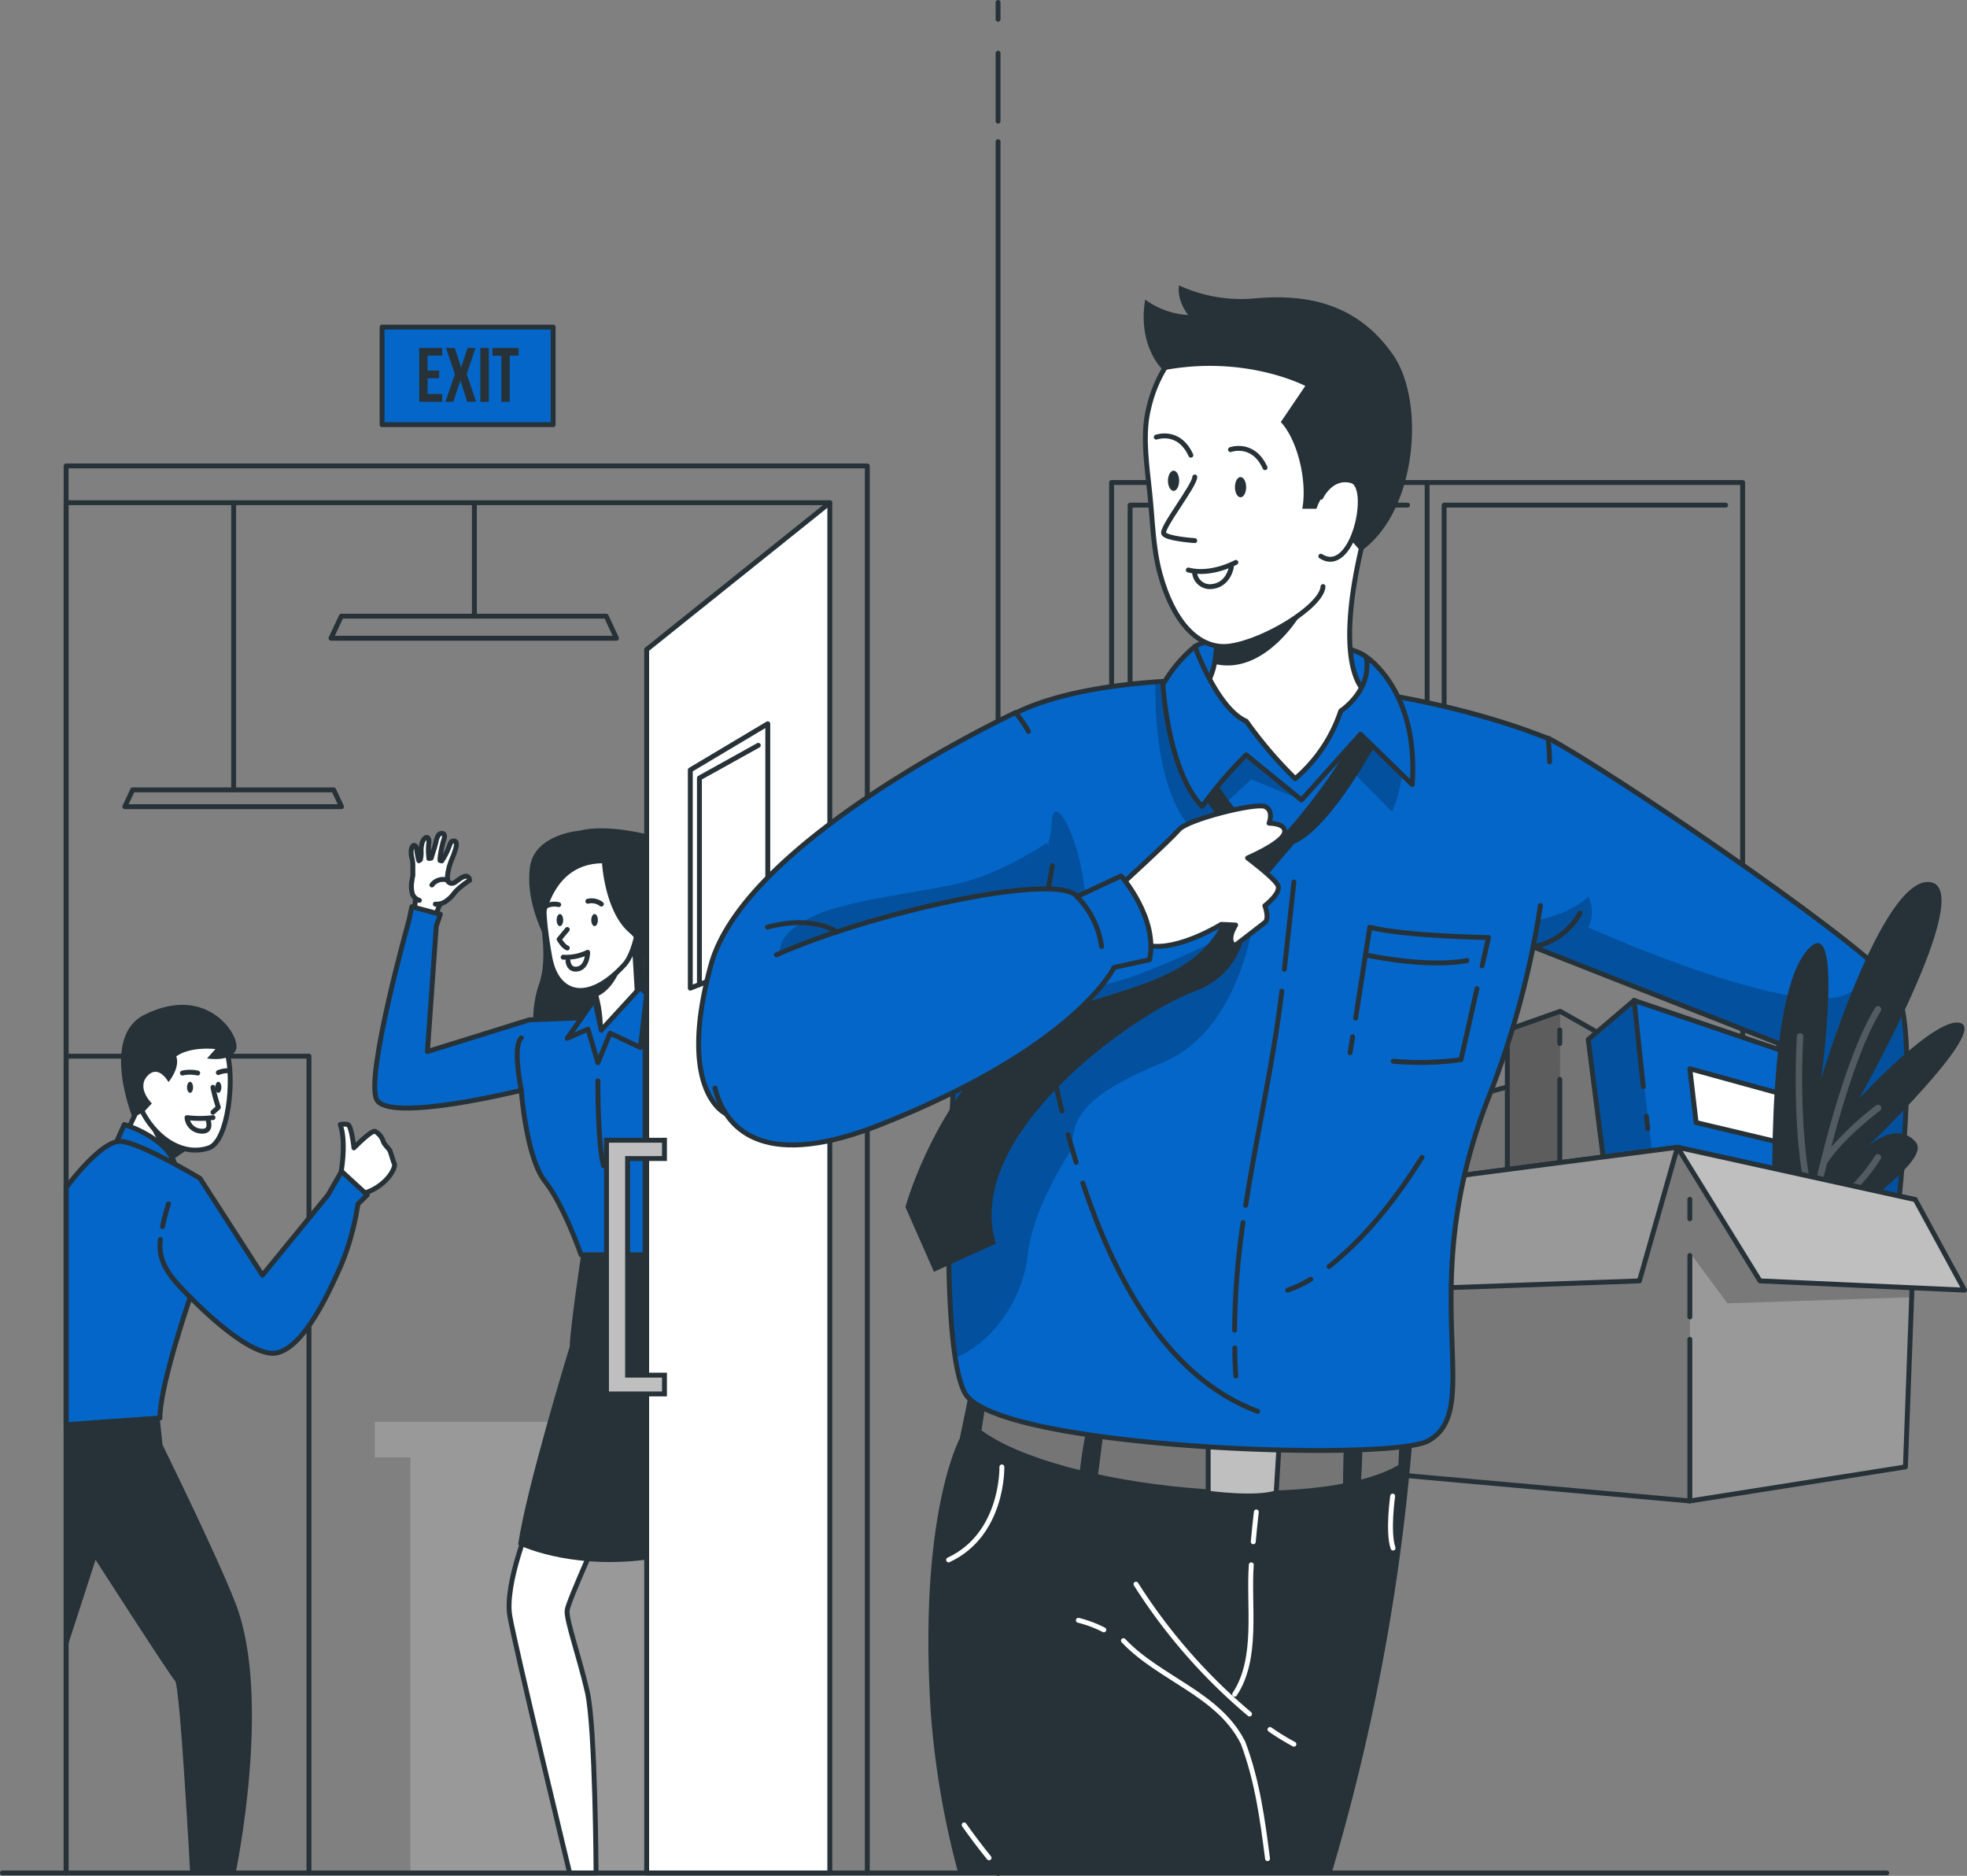 <svg xmlns="http://www.w3.org/2000/svg" xmlns:xlink="http://www.w3.org/1999/xlink" width="401.969" height="383.29" viewBox="0 0 401.969 383.29">
  <rect x="0" y="0" width="401.969" height="383.29" fill="#808080" stroke="none"/>
  <defs>
    <clipPath id="clip-path">
      <path id="Path_74092" data-name="Path 74092" d="M373.36,208.72c12.39,6.59,60.49,39.21,70,49.4s-4.58,89.95-4.58,89.95H414.91l5.59-76.95-54.15-21.3Z" fill="#0466c8" stroke="#263238" stroke-linecap="round" stroke-linejoin="round" stroke-width="1"/>
    </clipPath>
    <clipPath id="clip-path-2">
      <path id="Path_74097" data-name="Path 74097" d="M365,316.62V268.35l10.8-3.81,28.02,15.82,1.77,43.85Z" fill="#757575" stroke="#263238" stroke-linecap="round" stroke-linejoin="round" stroke-width="1"/>
    </clipPath>
    <clipPath id="clip-path-3">
      <path id="Path_74101" data-name="Path 74101" d="M386.86,312.32l-5.32-42.03,9.37-7.98,33.92,11.53,4.81,42.78Z" fill="#0466c8" stroke="#263238" stroke-linecap="round" stroke-linejoin="round" stroke-width="1"/>
    </clipPath>
    <clipPath id="clip-path-4">
      <path id="Path_74108" data-name="Path 74108" d="M345.38,299.41l54.39-7.09,48.6,10.7-2.02,54.61-44.05,6.96-60.73-5.44Z" fill="#999" stroke="#263238" stroke-linecap="round" stroke-linejoin="round" stroke-width="1"/>
    </clipPath>
    <clipPath id="clip-path-5">
      <path id="Path_74121" data-name="Path 74121" d="M371.76,242.94a180.809,180.809,0,0,1-10.51,39c-15.81,40.07-.35,64-12.54,70.42-8.11,4.26-88.17,1.56-94.52-9.77-8.53-15.22.71-134.3,10.32-139,21.53-10.64,74.06-8.63,108.85,5.21,0,0,.18,1.68.29,4.75" fill="#0466c8" stroke="#263238" stroke-linecap="round" stroke-linejoin="round" stroke-width="1"/>
    </clipPath>
    <clipPath id="clip-path-6">
      <path id="Path_74128" data-name="Path 74128" d="M272,234.79a59.79,59.79,0,0,1-2.55,10.81l-64.2,39.82s-10.06-4.5-3-30.33,62.24-51.58,62.24-51.58a24.3,24.3,0,0,1,2.65,3.83" fill="#0466c8" stroke="#263238" stroke-linecap="round" stroke-linejoin="round" stroke-width="1"/>
    </clipPath>
  </defs>
  <g id="Quitting_a_job-bro" data-name="Quitting a job-bro" transform="translate(-56.97 -57.9)">
    <g id="freepik--Door--inject-66">
      <path id="Path_74038" data-name="Path 74038" d="M70.48,273.7h49.63V440.59" fill="none" stroke="#263238" stroke-linecap="round" stroke-linejoin="round" stroke-width="1"/>
      <path id="Path_74039" data-name="Path 74039" d="M189.12,348.42H133.57v7.26h7.25v85.01h48.3Z" fill="#999"/>
      <path id="Path_74040" data-name="Path 74040" d="M126.5,298.41s1.4-6.73,0-10.74a3.58,3.58,0,0,1,1.53,0c.76.18,1.27,4.77,1.27,4.77s3.57-3.68,4.33-3.37a3.62,3.62,0,0,1,1.65,2c.13.56,1,1.37,1.28,1.79s.63,2,1,2.84-1.78,5-7,6.24Z" fill="#fff" stroke="#263238" stroke-linecap="round" stroke-linejoin="round" stroke-width="1"/>
      <path id="Path_74041" data-name="Path 74041" d="M97.84,291.11a5.33,5.33,0,0,0-2.46,1.05c-.85.52-1.81,1.17-2.75,1.84-2.17,1.55-4.17,3.14-4.17,3.14l-6-7,2.93-6.25S99.28,291.41,97.84,291.11Z" fill="#fff" stroke="#263238" stroke-linecap="round" stroke-linejoin="round" stroke-width="1"/>
      <path id="Path_74042" data-name="Path 74042" d="M95.38,292.16c-.85.52-1.81,1.17-2.75,1.84a10.5,10.5,0,0,1-5.18-7.74S92.28,289.52,95.38,292.16Z" fill="#263238"/>
      <path id="Path_74043" data-name="Path 74043" d="M80.78,291.21l1.58-3.54s8.49,2.5,10.35,8.09l-7.43,2.65Z" fill="#0466c8" stroke="#263238" stroke-linecap="round" stroke-linejoin="round" stroke-width="1"/>
      <path id="Path_74044" data-name="Path 74044" d="M87,267.54c3.47-4.82,14.62-.44,16.31,5.17s.32,18.38-3.64,19.73C89.51,295.9,78.61,279.14,87,267.54Z" fill="#fff" stroke="#263238" stroke-linecap="round" stroke-linejoin="round" stroke-width="1"/>
      <path id="Path_74045" data-name="Path 74045" d="M93,273.76s2.21-2,8-1.52l-1.72,1.93s4.79.84,5.91-1.77-5.72-13.71-18.76-7.13c-9,4.52-2.37,21-2.37,21l2.33-1.18L88,283.36s-3.21-3.11-.91-5.61S91.4,279,91.4,279,93.83,276.13,93,273.76Z" fill="#263238"/>
      <path id="Path_74046" data-name="Path 74046" d="M94.25,277.15a7.47,7.47,0,0,1,3.12,0" fill="none" stroke="#263238" stroke-linecap="round" stroke-linejoin="round" stroke-width="1"/>
      <path id="Path_74047" data-name="Path 74047" d="M101.59,277.06a5,5,0,0,1,1.72-.38" fill="none" stroke="#263238" stroke-linecap="round" stroke-linejoin="round" stroke-width="1"/>
      <path id="Path_74048" data-name="Path 74048" d="M96.42,280.07c0,.63-.27,1.13-.61,1.13s-.62-.5-.62-1.13.28-1.13.62-1.13S96.42,279.45,96.42,280.07Z" fill="#263238"/>
      <path id="Path_74049" data-name="Path 74049" d="M102.21,280.07c0,.63-.28,1.13-.62,1.13s-.62-.5-.62-1.13.28-1.13.62-1.13S102.21,279.45,102.21,280.07Z" fill="#263238"/>
      <path id="Path_74050" data-name="Path 74050" d="M100.49,280.07a34.9,34.9,0,0,0,1.1,4.09l-1.1,1" fill="#fff" stroke="#263238" stroke-linecap="round" stroke-linejoin="round" stroke-width="1"/>
      <path id="Path_74051" data-name="Path 74051" d="M100.49,286.26a21.319,21.319,0,0,1-5.3,0A3,3,0,0,0,97.84,289c2.55.38,1.69-2.1,1.69-2.1" fill="#fff" stroke="#263238" stroke-linecap="round" stroke-linejoin="round" stroke-width="1"/>
      <path id="Path_74052" data-name="Path 74052" d="M70.48,300.58s7.12-9.76,11.22-9.46,16.14,7.55,16.14,7.55l12.76,19.78L124,302.06l2.77-4.82,5.25,4.82-1.91,1.88a53.541,53.541,0,0,1-3.34,12.24c-2.39,5.39-7.45,16.75-13.12,18.13s-17.8-11.37-17.8-11.37-6.2,17.95-6.2,24.7L70.48,349Z" fill="#0466c8" stroke="#263238" stroke-linecap="round" stroke-linejoin="round" stroke-width="1"/>
      <path id="Path_74053" data-name="Path 74053" d="M90.18,308.54a47,47,0,0,1,1.23-4.66" fill="none" stroke="#263238" stroke-linecap="round" stroke-linejoin="round" stroke-width="1"/>
      <path id="Path_74054" data-name="Path 74054" d="M95.81,322.94c-3.4-3.47-6.71-6.65-6.07-11.78" fill="none" stroke="#263238" stroke-linecap="round" stroke-linejoin="round" stroke-width="1"/>
      <path id="Path_74055" data-name="Path 74055" d="M89.61,347.64l.57,5.48s11.19,22.7,14.95,32.45c7.48,19.36,0,55,0,55h-9.3s-2.06-38.19-3.07-39.21S76.5,376.61,76.5,376.61l-6,18.5V349Z" fill="#263238"/>
      <path id="Path_74056" data-name="Path 74056" d="M165.15,369.28s-5.08,12.38-4,18.77,12.23,52.54,12.23,52.54h5.4s-.13-29.76-1.79-37-4.35-14.72-4.12-16.66,7.4-17.66,7.4-17.66Z" fill="#fff" stroke="#263238" stroke-linecap="round" stroke-linejoin="round" stroke-width="1"/>
      <path id="Path_74057" data-name="Path 74057" d="M147,242.56s-1.72,1.69-2.75,16.51l-5.57-1.88s3.38-11.83,3.2-16.82" fill="#fff" stroke="#263238" stroke-linecap="round" stroke-linejoin="round" stroke-width="1"/>
      <path id="Path_74058" data-name="Path 74058" d="M145.93,242.64a3.4,3.4,0,0,0,2.47-.82,6.179,6.179,0,0,0,1.19-1.16,8.11,8.11,0,0,1,1-1.1c.25-.23.5-.44.75-.64a16.267,16.267,0,0,1,1.6-1.13s-.05-1.06-1-.82a2.77,2.77,0,0,0-.75.34c-.4.24-.79.55-1.11.78a1.38,1.38,0,0,1-.62.29,1.17,1.17,0,0,1-.27,0h-.1a1.16,1.16,0,0,1-.49-.3.78.78,0,0,1-.15-.22v-.06a1.21,1.21,0,0,1,0-.18,3.411,3.411,0,0,1,0-1h0a9.369,9.369,0,0,1,.3-1.49h0a1.763,1.763,0,0,1,.16-.54,11.443,11.443,0,0,1,.47-1.3c.13-.3.27-.63.39-1s.22-.64.31-.94c.24-.88.25-1.6-.35-1.61s-.67.31-.95,1.06c-.11.26-.23.57-.39.94a13.839,13.839,0,0,1-1,1.84h0l-.15.23-.35-.09v-.35h0a16.552,16.552,0,0,1,.32-2.11c.07-.32.15-.65.23-1s.17-.6.26-.89c.46-1.46-.68-1.31-1.06-.94a3.84,3.84,0,0,0-.57,1.49c-.09.32-.18.67-.27,1a1.446,1.446,0,0,1-.14.46c-.19.61-.39,1.25-.52,1.69l-.06.17-.47.06v-.23h0a10.78,10.78,0,0,1-.08-2c0-.45.07-.8.09-1.08,0-.52,0-.78-.33-.95s-.74.28-1,.92a5.26,5.26,0,0,0-.26,1.57h0a2.3,2.3,0,0,0,0,.28,6.089,6.089,0,0,1-.09,1.45,2.5,2.5,0,0,0-.05.29l-.32.22a3.448,3.448,0,0,1-.11-.4h0a10.382,10.382,0,0,1-.26-1.28h0a9.358,9.358,0,0,0-.16-1c-.07-.26-.18-.41-.41-.46s-.54.34-.61.88a4,4,0,0,0,0,1,2.62,2.62,0,0,0,.14.72,6.3,6.3,0,0,1,.18,1.36v2.17c-.1.49-.17.91-.22,1.28a5.81,5.81,0,0,0,.17,2.65,2.39,2.39,0,0,0,1.38,1.18" fill="#fff" stroke="#263238" stroke-linecap="round" stroke-linejoin="round" stroke-width="1"/>
      <path id="Path_74059" data-name="Path 74059" d="M148.39,237.72a2.88,2.88,0,0,0-3.16,1" fill="none" stroke="#263238" stroke-linecap="round" stroke-linejoin="round" stroke-width="1"/>
      <path id="Path_74060" data-name="Path 74060" d="M167.12,244.71s2,8.88,0,14.3-2.92,19.69,9,23.54,12.72,2.09,12.72,2.09l-.27-39.07-15.13-9.11Z" fill="#263238"/>
      <path id="Path_74061" data-name="Path 74061" d="M177,265.82l-11.87.46-20.81,6.48,1.81-25.63.83-2.42-5.83-1.54-.57,2.73s-8.88,31.58-6.66,36.58,29.59-1.8,29.59-1.8,1,13.75,4.86,18.61,7.36,15,7.36,15H188.8V263.44Z" fill="#0466c8" stroke="#263238" stroke-linecap="round" stroke-linejoin="round" stroke-width="1"/>
      <path id="Path_74062" data-name="Path 74062" d="M187.44,264.57s-7.85,6.68-7.79,4.45a26.38,26.38,0,0,0-.83-7.43,23.781,23.781,0,0,0-1.28-3.81c-.26-.56-.41-.86-.41-.86l9.06-12.81Z" fill="#fff" stroke="#263238" stroke-linecap="round" stroke-linejoin="round" stroke-width="1"/>
      <path id="Path_74063" data-name="Path 74063" d="M187.85,259.65l-8.02,8.73-1.35-6.3-5.58,7.97,4.23-1.87,2.02,6.87,2.5-6.04,6.2,2.92,1.27-10.97Z" fill="#0466c8" stroke="#263238" stroke-linecap="round" stroke-linejoin="round" stroke-width="1"/>
      <path id="Path_74064" data-name="Path 74064" d="M175.73,314.3s-2.31,15.32-2.32,18.7c0,0-8.89,28.92-10.56,40.52,0,0,10.05,5.06,26,3.09V314.3Z" fill="#263238"/>
      <path id="Path_74065" data-name="Path 74065" d="M163.51,280.68s-1.89-9.06,0-10.71" fill="none" stroke="#263238" stroke-linecap="round" stroke-linejoin="round" stroke-width="1"/>
      <path id="Path_74066" data-name="Path 74066" d="M179.15,278.74s-.06,12.89,1.15,17.35" fill="none" stroke="#263238" stroke-linecap="round" stroke-linejoin="round" stroke-width="1"/>
      <path id="Path_74067" data-name="Path 74067" d="M184.43,253.46s-1.07,6.16-5.61,8.13a23.78,23.78,0,0,0-1.28-3.81C180.56,255.61,184.43,253.46,184.43,253.46Z" fill="#263238"/>
      <path id="Path_74068" data-name="Path 74068" d="M179.62,229.16c-13.64-.68-12.23,13.76-10.28,24.43,1.38,7.5,7.68,9.7,15.28,1.36C188.41,250.8,191,229.73,179.62,229.16Z" fill="#fff" stroke="#263238" stroke-linecap="round" stroke-linejoin="round" stroke-width="1"/>
      <path id="Path_74069" data-name="Path 74069" d="M180,234.29s.54,9.86,5.55,14.16,3.21,12.64,3.21,12.64l.32-32.73s-8.11-2.13-13.66-.74c0,0-9.17.69-10.14,7.36s2.55,13.47,2.55,13.47S168.51,234.42,180,234.29Z" fill="#263238"/>
      <path id="Path_74070" data-name="Path 74070" d="M179.15,245.9c0,.68-.3,1.23-.67,1.23s-.68-.55-.68-1.23.3-1.24.68-1.24S179.15,245.21,179.15,245.9Z" fill="#263238"/>
      <path id="Path_74071" data-name="Path 74071" d="M172.06,245.9c0,.68-.3,1.23-.67,1.23s-.67-.55-.67-1.23.3-1.24.67-1.24S172.06,245.21,172.06,245.9Z" fill="#263238"/>
      <path id="Path_74072" data-name="Path 74072" d="M177.1,242.05a3.25,3.25,0,0,1,2.76.58" fill="none" stroke="#263238" stroke-linecap="round" stroke-linejoin="round" stroke-width="1"/>
      <path id="Path_74073" data-name="Path 74073" d="M171.14,242.74a3.86,3.86,0,0,0-3.45.87" fill="none" stroke="#263238" stroke-linecap="round" stroke-linejoin="round" stroke-width="1"/>
      <path id="Path_74074" data-name="Path 74074" d="M172.9,247.82l-1.67,2s.83,1.46,1.67,1.78" fill="none" stroke="#263238" stroke-linecap="round" stroke-linejoin="round" stroke-width="1"/>
      <path id="Path_74075" data-name="Path 74075" d="M172.06,253.48a10.07,10.07,0,0,0,5-1s0,3.45-2.48,3.44c-1.44,0-1.54-1.67-1.54-1.67" fill="none" stroke="#263238" stroke-linecap="round" stroke-linejoin="round" stroke-width="1"/>
      <line id="Line_1" data-name="Line 1" y2="23.18" transform="translate(153.91 160.62)" fill="none" stroke="#263238" stroke-linecap="round" stroke-linejoin="round" stroke-width="1"/>
      <path id="Path_74076" data-name="Path 74076" d="M182.95,188.31H124.61l2.11-4.51h54.13Z" fill="none" stroke="#263238" stroke-linecap="round" stroke-linejoin="round" stroke-width="1"/>
      <line id="Line_2" data-name="Line 2" y2="58.67" transform="translate(104.72 160.62)" fill="none" stroke="#263238" stroke-linecap="round" stroke-linejoin="round" stroke-width="1"/>
      <path id="Path_74077" data-name="Path 74077" d="M126.76,222.72H82.48l1.6-3.43h41.08Z" fill="none" stroke="#263238" stroke-linecap="round" stroke-linejoin="round" stroke-width="1"/>
      <path id="Path_74078" data-name="Path 74078" d="M234.21,440.59V153.1H70.48V440.59" fill="none" stroke="#263238" stroke-linecap="round" stroke-linejoin="round" stroke-width="1"/>
      <path id="Path_74079" data-name="Path 74079" d="M226.55,160.62l-37.43,30V440.59h37.43" fill="#fff" stroke="#263238" stroke-linecap="round" stroke-linejoin="round" stroke-width="1"/>
      <path id="Path_74080" data-name="Path 74080" d="M192.76,342.72H180.91V290.88h11.85v3.74h-7.54v44.26h7.54Z" fill="#bfbfbf" stroke="#263238" stroke-miterlimit="10" stroke-width="1"/>
      <path id="Path_74081" data-name="Path 74081" d="M226.55,440.59V160.62H70.48V440.59" fill="none" stroke="#263238" stroke-linecap="round" stroke-linejoin="round" stroke-width="1"/>
      <rect id="Rectangle_5050" data-name="Rectangle 5050" width="34.96" height="19.93" transform="translate(135.05 124.74)" fill="#0466c8" stroke="#263238" stroke-linecap="round" stroke-linejoin="round" stroke-width="1"/>
      <path id="Path_74082" data-name="Path 74082" d="M198.04,215.22v44.59l15.83-6.3V205.78Z" fill="#fff" stroke="#263238" stroke-linecap="round" stroke-linejoin="round" stroke-width="1"/>
      <path id="Path_74083" data-name="Path 74083" d="M199.9,259.07v-42.2l12.03-6.68" fill="#fff" stroke="#263238" stroke-linecap="round" stroke-linejoin="round" stroke-width="1"/>
      <path id="Path_74084" data-name="Path 74084" d="M144.34,133.61h2.37v1.57h-2.37v3.22h3V140h-4.7V129h4.7v1.57h-3Z" fill="#263238"/>
      <path id="Path_74085" data-name="Path 74085" d="M154.15,129l-1.81,5.33,1.93,5.65h-1.82l-1.39-4.35h0L149.61,140H148l1.93-5.65L148.12,129h1.79l1.29,4h0l1.32-4Z" fill="#263238"/>
      <path id="Path_74086" data-name="Path 74086" d="M155.13,129h1.73v11h-1.73Z" fill="#263238"/>
      <path id="Path_74087" data-name="Path 74087" d="M157.61,129h5.33v1.57h-1.8V140h-1.72v-9.41h-1.81Z" fill="#263238"/>
    </g>
    <g id="freepik--Window--inject-66">
      <line id="Line_3" data-name="Line 3" y2="353.86" transform="translate(260.93 86.83)" fill="none" stroke="#263238" stroke-linecap="round" stroke-linejoin="round" stroke-width="1"/>
      <line id="Line_4" data-name="Line 4" y2="13.89" transform="translate(260.93 68.77)" fill="none" stroke="#263238" stroke-linecap="round" stroke-linejoin="round" stroke-width="1"/>
      <line id="Line_5" data-name="Line 5" y2="3.43" transform="translate(260.93 58.4)" fill="none" stroke="#263238" stroke-linecap="round" stroke-linejoin="round" stroke-width="1"/>
      <rect id="Rectangle_5051" data-name="Rectangle 5051" width="128.96" height="194.04" transform="translate(284.13 156.49)" fill="none" stroke="#263238" stroke-linecap="round" stroke-linejoin="round" stroke-width="1"/>
      <line id="Line_6" data-name="Line 6" y2="194.05" transform="translate(348.61 156.49)" fill="none" stroke="#263238" stroke-linecap="round" stroke-linejoin="round" stroke-width="1"/>
      <path id="Path_74088" data-name="Path 74088" d="M409.61,161.11H352.09V345.2" fill="none" stroke="#263238" stroke-linecap="round" stroke-linejoin="round" stroke-width="1"/>
      <path id="Path_74089" data-name="Path 74089" d="M344.61,161.11h-56.7V345.2" fill="none" stroke="#263238" stroke-linecap="round" stroke-linejoin="round" stroke-width="1"/>
    </g>
    <g id="freepik--Floor--inject-66">
      <line id="Line_7" data-name="Line 7" x2="385.08" transform="translate(57.46 440.59)" fill="none" stroke="#263238" stroke-linecap="round" stroke-linejoin="round" stroke-width="0.979"/>
    </g>
    <g id="freepik--Character--inject-66">
      <path id="Path_74090" data-name="Path 74090" d="M373.36,208.72c12.39,6.59,60.49,39.21,70,49.4s-4.58,89.95-4.58,89.95H414.91l5.59-76.95-54.15-21.3Z" fill="#0466c8"/>
      <g id="Group_14847" data-name="Group 14847" clip-path="url(#clip-path)">
        <path id="Path_74091" data-name="Path 74091" d="M439.84,341.81c-10.74-.13-19.4-.28-19.4-.28l-5.05-.13,5.1-70.28-52.13-20.51L368,246.2s7.85-.06,13.55-5.07a6.83,6.83,0,0,1,0,6.25s44.74,20.19,53.93,13a12.78,12.78,0,0,0,4.22-5.75,49.667,49.667,0,0,1,3.67,3.45C451.27,266.56,442.93,322.81,439.84,341.81Z" fill="rgba(0,0,0,0.7)" opacity="0.3"/>
      </g>
      <path id="Path_74093" data-name="Path 74093" d="M373.36,208.72c12.39,6.59,60.49,39.21,70,49.4s-4.58,89.95-4.58,89.95H414.91l5.59-76.95-54.15-21.3Z" fill="none" stroke="#263238" stroke-linecap="round" stroke-linejoin="round" stroke-width="1"/>
      <path id="Path_74094" data-name="Path 74094" d="M357.58,314.43l-6.42-30.69,19.58-5.3,10.8,27.21Z" fill="#757575" stroke="#263238" stroke-linecap="round" stroke-linejoin="round" stroke-width="1"/>
      <path id="Path_74095" data-name="Path 74095" d="M365,316.62V268.35l10.8-3.81,28.02,15.82,1.77,43.85Z" fill="#757575"/>
      <g id="Group_14848" data-name="Group 14848" clip-path="url(#clip-path-2)">
        <path id="Path_74096" data-name="Path 74096" d="M365,268.35l10.8-3.81-.08,44.49H365Z" fill="rgba(0,0,0,0.7)" opacity="0.3"/>
      </g>
      <path id="Path_74098" data-name="Path 74098" d="M365,316.62V268.35l10.8-3.81,28.02,15.82,1.77,43.85Z" fill="none" stroke="#263238" stroke-linecap="round" stroke-linejoin="round" stroke-width="1"/>
      <path id="Path_74099" data-name="Path 74099" d="M386.86,312.32l-5.32-42.03,9.37-7.98,33.92,11.53,4.81,42.78Z" fill="#0466c8"/>
      <g id="Group_14849" data-name="Group 14849" clip-path="url(#clip-path-3)">
        <path id="Path_74100" data-name="Path 74100" d="M381.54,270.29l3.76,30.48,9.67-4.34-4.06-34.12Z" fill="rgba(0,0,0,0.7)" opacity="0.3"/>
      </g>
      <path id="Path_74102" data-name="Path 74102" d="M386.86,312.32l-5.32-42.03,9.37-7.98,33.92,11.53,4.81,42.78Z" fill="none" stroke="#263238" stroke-linecap="round" stroke-linejoin="round" stroke-width="1"/>
      <line id="Line_8" data-name="Line 8" x2="0.27" y2="2.55" transform="translate(393.42 285.99)" fill="none" stroke="#263238" stroke-linecap="round" stroke-linejoin="round" stroke-width="1"/>
      <line id="Line_9" data-name="Line 9" x2="1.87" y2="17.62" transform="translate(390.91 262.31)" fill="none" stroke="#263238" stroke-linecap="round" stroke-linejoin="round" stroke-width="1"/>
      <line id="Line_10" data-name="Line 10" y2="17.01" transform="translate(375.72 278.44)" fill="none" stroke="#263238" stroke-linecap="round" stroke-linejoin="round" stroke-width="1"/>
      <line id="Line_11" data-name="Line 11" y2="2.77" transform="translate(375.72 268.35)" fill="none" stroke="#263238" stroke-linecap="round" stroke-linejoin="round" stroke-width="1"/>
      <path id="Path_74103" data-name="Path 74103" d="M423.82,282.19l-21.52-5.92,1.28,11,21.25,5.05Z" fill="#fff" stroke="#263238" stroke-linecap="round" stroke-linejoin="round" stroke-width="1"/>
      <path id="Path_74104" data-name="Path 74104" d="M419.35,309.36s-2-45.44,6.41-56.64,3.37,25.59,3.37,25.59,12.49-41.52,22.28-40.17-14.51,44.22-14.51,44.22,16.2-17.52,20.92-15.34-19.34,25.3-19.34,25.3,5.84-5.57,9.89-1.18S430.82,307,429.81,314.43Z" fill="#263238"/>
      <path id="Path_74105" data-name="Path 74105" d="M441.08,293.81a.67.67,0,0,0-.92.23A35.16,35.16,0,0,1,428,305.71c.39-1.87,1.2-5.53,2.31-10,3.15-5.1,10.78-10.82,10.86-10.88a.67.67,0,0,0,.13-.93.66.66,0,0,0-.93-.14,62.9,62.9,0,0,0-9.17,8.5c2.49-9.5,6.1-21.24,10.14-27.8a.67.67,0,0,0-1.14-.7c-5.9,9.57-10.77,29.24-12.8,38.24-3.13-13.76-1.92-32.06-1.91-32.26a.662.662,0,1,0-1.32-.09c0,.21-1.4,21.11,2.59,35.26-.21,1-.35,1.67-.38,1.84a.68.68,0,0,0,.24.65.7.7,0,0,0,.41.14.72.72,0,0,0,.29-.06c8.78-4.09,13.78-12.45,14-12.8a.66.66,0,0,0-.24-.87Z" fill="#fff" opacity="0.2"/>
      <path id="Path_74106" data-name="Path 74106" d="M345.38,299.41l54.39-7.09,48.6,10.7-2.02,54.61-44.05,6.96-60.73-5.44Z" fill="#999"/>
      <g id="Group_14850" data-name="Group 14850" clip-path="url(#clip-path-4)">
        <path id="Path_74107" data-name="Path 74107" d="M448.37,303.02l-.74,19.94-37.64,1.25-7.68-10.34v50.72l-60.73-5.45,3.81-59.72,54.38-7.11Z" fill="rgba(0,0,0,0.7)" opacity="0.3"/>
      </g>
      <path id="Path_74109" data-name="Path 74109" d="M345.38,299.41l54.39-7.09,48.6,10.7-2.02,54.61-44.05,6.96-60.73-5.44Z" fill="none" stroke="#263238" stroke-linecap="round" stroke-linejoin="round" stroke-width="1"/>
      <path id="Path_74110" data-name="Path 74110" d="M399.77,292.32l16.87,27.3,41.8,1.89-10.07-18.49Z" fill="#bfbfbf" stroke="#263238" stroke-linecap="round" stroke-linejoin="round" stroke-width="1"/>
      <path id="Path_74111" data-name="Path 74111" d="M399.77,292.32,392,319.62l-52.99,1.89,6.37-22.1Z" fill="#999" stroke="#263238" stroke-linecap="round" stroke-linejoin="round" stroke-width="1"/>
      <line id="Line_12" data-name="Line 12" y1="3.97" transform="translate(402.3 302.95)" fill="none" stroke="#263238" stroke-linecap="round" stroke-linejoin="round" stroke-width="1"/>
      <line id="Line_13" data-name="Line 13" y1="12.57" transform="translate(402.3 314.43)" fill="none" stroke="#263238" stroke-linecap="round" stroke-linejoin="round" stroke-width="1"/>
      <line id="Line_14" data-name="Line 14" y1="33.03" transform="translate(402.3 331.56)" fill="none" stroke="#263238" stroke-linecap="round" stroke-linejoin="round" stroke-width="1"/>
      <path id="Path_74112" data-name="Path 74112" d="M252.81,440.68h76.27a433.764,433.764,0,0,0,16.57-89.26l-89.92-12.35-2.63,12.77s-8.54,15.66-5.9,56.25a174.849,174.849,0,0,0,5.61,32.59Z" fill="#263238"/>
      <path id="Path_74113" data-name="Path 74113" d="M257,350.38c16,12.13,69,17.51,86.23,7.17l.51-11.23-85.16-6Z" fill="#757575" stroke="#263238" stroke-linecap="round" stroke-linejoin="round" stroke-width="1"/>
      <path id="Path_74114" data-name="Path 74114" d="M303.87,351.66V363s9.69,1.32,13.89-.07l.7-11.29Z" fill="#bfbfbf" stroke="#263238" stroke-miterlimit="10" stroke-width="1"/>
      <path id="Path_74115" data-name="Path 74115" d="M282.61,349.09s-.9,8.08-1.5,11.59h-3.77s1.06-9.13,1.94-11.59Z" fill="#263238"/>
      <path id="Path_74116" data-name="Path 74116" d="M331.41,363.67s0-8.13.28-11.69l3.74-.4s-.09,9.2-.7,11.74Z" fill="#263238"/>
      <path id="Path_74117" data-name="Path 74117" d="M301.13,190c7-4.13,31.73-1,35,2.11s-9.22,44.81-9.22,44.81l-20.56,2.71Z" fill="#0466c8" stroke="#263238" stroke-linecap="round" stroke-linejoin="round" stroke-width="1"/>
      <path id="Path_74118" data-name="Path 74118" d="M371.76,242.94a180.809,180.809,0,0,1-10.51,39c-15.81,40.07-.35,64-12.54,70.42-8.11,4.26-88.17,1.56-94.52-9.77-8.53-15.22.71-134.3,10.32-139,21.53-10.64,74.06-8.63,108.85,5.21,0,0,.18,1.68.29,4.75" fill="#0466c8"/>
      <g id="Group_14851" data-name="Group 14851" clip-path="url(#clip-path-5)">
        <path id="Path_74119" data-name="Path 74119" d="M313.08,246.2s-2.81,22.33-18.48,28.8-18.6,11-18.53,17.66c0,0-8,11.53-9.09,21.77-.73,7.14-5.74,17.1-14.79,20.93-2.49-15.77-1.36-50.08,1.52-79.75L257,253.3s13.05-14.84,14.69-25.36a14.083,14.083,0,0,0,.16-1.66c.36-10.55,11.41,14,5,28.42S313.08,246.2,313.08,246.2Z" fill="rgba(0,0,0,0.7)" opacity="0.3"/>
        <path id="Path_74120" data-name="Path 74120" d="M341.39,223.73l-10.47-10.61-8,8.23-10.26-4.21L301.09,228c-7.29-7.29-8.16-22.72-8-30.87a202.539,202.539,0,0,1,49.34,3h0C346.17,214.93,341.39,223.73,341.39,223.73Z" fill="rgba(0,0,0,0.7)" opacity="0.3"/>
      </g>
      <path id="Path_74122" data-name="Path 74122" d="M371.76,242.94a180.809,180.809,0,0,1-10.51,39c-15.81,40.07-.35,64-12.54,70.42-8.11,4.26-88.17,1.56-94.52-9.77-8.53-15.22.71-134.3,10.32-139,21.53-10.64,74.06-8.63,108.85,5.21,0,0,.18,1.68.29,4.75" fill="none" stroke="#263238" stroke-linecap="round" stroke-linejoin="round" stroke-width="1"/>
      <path id="Path_74123" data-name="Path 74123" d="M337,200.1S325.06,219,322.94,219c-2.88,0-21.81-18.18-21.81-18.18a13.57,13.57,0,0,0,4-7.26,26.261,26.261,0,0,0,0-9.74c-.16-.91-.3-1.44-.3-1.44l-3.72-40.59,40.51,7.17C330.57,178.81,330.92,196.59,337,200.1Z" fill="#fff" stroke="#263238" stroke-linecap="round" stroke-linejoin="round" stroke-width="1"/>
      <path id="Path_74124" data-name="Path 74124" d="M297.94,198.45S301,215,311.63,225.58l7.83,2.63s14-15.09,17.57-28.1l4.62,3.33s-11.53,23.26-20.26,26.91L312,241.45s1.79,14.32-10.88,19S253.65,289.88,260.49,312l-12.66,5.76L242,304.54s4.77-17.9,18.46-32.09,43.18-8.8,47.94-31V228S290.31,207,297.94,198.45Z" fill="#263238"/>
      <path id="Path_74125" data-name="Path 74125" d="M335,207.92l10.56,10.28c1.4-19.24-9.41-26.09-9.41-26.09,1.32,6.85-5.19,11.06-5.19,11.06a30.9,30.9,0,0,1-9.3,13.83,86.571,86.571,0,0,1-10-11.72c-6-2.63-10.5-15.28-10.5-15.28a28.131,28.131,0,0,0-6.53,7.78s.93,17.52,8,24.9a85.35,85.35,0,0,1,9-10.54l11.31,9.22Z" fill="#0466c8" stroke="#263238" stroke-linecap="round" stroke-linejoin="round" stroke-width="1"/>
      <path id="Path_74126" data-name="Path 74126" d="M272,234.79a59.79,59.79,0,0,1-2.55,10.81l-64.2,39.82s-10.06-4.5-3-30.33,62.24-51.58,62.24-51.58a24.3,24.3,0,0,1,2.65,3.83" fill="#0466c8"/>
      <g id="Group_14852" data-name="Group 14852" clip-path="url(#clip-path-6)">
        <path id="Path_74127" data-name="Path 74127" d="M272,234.78a58.5,58.5,0,0,1-2.56,10.82l-24.15,15c-11.54,0-23.81-.86-26.8-3.94-6-6.17,2.44-10.22,2.44-10.22,5.6-4.44,24.62-6.1,33.06-8.31s16.86-8,16.86-8l.42.52Z" fill="rgba(0,0,0,0.7)" opacity="0.3"/>
      </g>
      <path id="Path_74129" data-name="Path 74129" d="M272,234.79a59.79,59.79,0,0,1-2.55,10.81l-64.2,39.82s-10.06-4.5-3-30.33,62.24-51.58,62.24-51.58a24.3,24.3,0,0,1,2.65,3.83" fill="none" stroke="#263238" stroke-linecap="round" stroke-linejoin="round" stroke-width="1"/>
      <path id="Path_74130" data-name="Path 74130" d="M286,238.75s10.09-9.22,11.9-11.33,15.64-5.53,17.55-4.74.86,3.42.86,3.42,3.84,0,3.11,2.11-7.5,5-7.5,5,5.3,3.95,6.16,5.53-2.63,4.22-2.63,4.22,1,2.63,0,3.43-6.15,4.74-6.15,4.74-1.9-.79.18-4.22l-2.94-.14s-8.68,5.41-14.74,4.36Z" fill="#fff" stroke="#263238" stroke-linecap="round" stroke-linejoin="round" stroke-width="1"/>
      <path id="Path_74131" data-name="Path 74131" d="M215.63,253c19-8.52,57.33-17.07,61.45-11.92l9-4.2s7.64,8.68,5.8,17.12l-7.24,1.58s-7.78,16.34-47.84,32.15c-22.53,8.9-31.31,2-33.73-7.52" fill="#0466c8" stroke="#263238" stroke-linecap="round" stroke-linejoin="round" stroke-width="1"/>
      <path id="Path_74132" data-name="Path 74132" d="M341.7,274.74a61.652,61.652,0,0,0,13.83-.32l3.27-14.5" fill="none" stroke="#263238" stroke-linecap="round" stroke-linejoin="round" stroke-width="1"/>
      <line id="Line_15" data-name="Line 15" x1="0.52" y2="3.28" transform="translate(332.87 269.73)" fill="none" stroke="#263238" stroke-linecap="round" stroke-linejoin="round" stroke-width="1"/>
      <path id="Path_74133" data-name="Path 74133" d="M359.85,255.25l1.3-5.78s-16.87-.25-24.25-2.11L334,265.94" fill="none" stroke="#263238" stroke-linecap="round" stroke-linejoin="round" stroke-width="1"/>
      <path id="Path_74134" data-name="Path 74134" d="M309.31,333.31q0,2.88.21,5.76" fill="none" stroke="#263238" stroke-linecap="round" stroke-linejoin="round" stroke-width="1"/>
      <path id="Path_74135" data-name="Path 74135" d="M311,307.7a157.865,157.865,0,0,0-1.73,22" fill="none" stroke="#263238" stroke-linecap="round" stroke-linejoin="round" stroke-width="1"/>
      <path id="Path_74136" data-name="Path 74136" d="M318.92,260.41c-1.74,14.71-5.12,29.15-7.39,43.78" fill="none" stroke="#263238" stroke-linecap="round" stroke-linejoin="round" stroke-width="1"/>
      <path id="Path_74137" data-name="Path 74137" d="M321.39,238.11c-.65,5.94-1.28,11.89-1.95,17.83" fill="none" stroke="#263238" stroke-linecap="round" stroke-linejoin="round" stroke-width="1"/>
      <path id="Path_74138" data-name="Path 74138" d="M282.54,390.92a24.149,24.149,0,0,0-5.2-1.95" fill="none" stroke="#fff" stroke-linecap="round" stroke-linejoin="round" stroke-width="1"/>
      <path id="Path_74139" data-name="Path 74139" d="M316,437.67C315,430,314,422,311,414c-5-10-17-13-24.45-20.87" fill="none" stroke="#fff" stroke-linecap="round" stroke-linejoin="round" stroke-width="1"/>
      <path id="Path_74140" data-name="Path 74140" d="M312.68,377.63c-.62,8.37,1.49,19.1-3.4,26.45" fill="none" stroke="#fff" stroke-linecap="round" stroke-linejoin="round" stroke-width="1"/>
      <path id="Path_74141" data-name="Path 74141" d="M313.71,366.83c-.24,2-.44,4.06-.63,6.1" fill="none" stroke="#fff" stroke-linecap="round" stroke-linejoin="round" stroke-width="1"/>
      <path id="Path_74142" data-name="Path 74142" d="M316.5,411.28a48.781,48.781,0,0,0,4.89,3" fill="none" stroke="#fff" stroke-linecap="round" stroke-linejoin="round" stroke-width="1"/>
      <path id="Path_74143" data-name="Path 74143" d="M289.12,381.59a115.29,115.29,0,0,0,23.2,26.53" fill="none" stroke="#fff" stroke-linecap="round" stroke-linejoin="round" stroke-width="1"/>
      <path id="Path_74144" data-name="Path 74144" d="M261.71,357.63s.36,13.77-10.89,19" fill="none" stroke="#fff" stroke-linecap="round" stroke-linejoin="round" stroke-width="1"/>
      <path id="Path_74145" data-name="Path 74145" d="M341.57,363.59s-1.05,7.38.08,10.62" fill="none" stroke="#fff" stroke-linecap="round" stroke-linejoin="round" stroke-width="1"/>
      <path id="Path_74146" data-name="Path 74146" d="M254,430.78q2.43,3.45,5.09,6.73" fill="none" stroke="#fff" stroke-linecap="round" stroke-linejoin="round" stroke-width="1"/>
      <path id="Path_74147" data-name="Path 74147" d="M336,253s12.31,2.75,20.75,1.17" fill="none" stroke="#263238" stroke-linecap="round" stroke-linejoin="round" stroke-width="1"/>
      <path id="Path_74148" data-name="Path 74148" d="M228,248.34s-4.64-3.56-14.18-1" fill="none" stroke="#263238" stroke-linecap="round" stroke-linejoin="round" stroke-width="1"/>
      <path id="Path_74149" data-name="Path 74149" d="M277.08,241.12a18,18,0,0,1,5,10.15" fill="none" stroke="#263238" stroke-linecap="round" stroke-linejoin="round" stroke-width="1"/>
      <path id="Path_74150" data-name="Path 74150" d="M379.86,244.47a13.69,13.69,0,0,1-9.59,6.89" fill="none" stroke="#263238" stroke-linecap="round" stroke-linejoin="round" stroke-width="1"/>
      <path id="Path_74151" data-name="Path 74151" d="M324.83,319.28a22.808,22.808,0,0,1-4.71,2.23" fill="none" stroke="#263238" stroke-linecap="round" stroke-linejoin="round" stroke-width="1"/>
      <path id="Path_74152" data-name="Path 74152" d="M347.57,294.38c-5.14,8.21-11.41,16.28-19,22.31" fill="none" stroke="#263238" stroke-linecap="round" stroke-linejoin="round" stroke-width="1"/>
      <path id="Path_74153" data-name="Path 74153" d="M278.25,299.64c6.07,18.17,16.53,39.5,35.73,46.64" fill="none" stroke="#263238" stroke-linecap="round" stroke-linejoin="round" stroke-width="1"/>
      <path id="Path_74154" data-name="Path 74154" d="M275.25,289.77q.78,2.82,1.64,5.63" fill="none" stroke="#263238" stroke-linecap="round" stroke-linejoin="round" stroke-width="1"/>
      <path id="Path_74155" data-name="Path 74155" d="M271.88,275c.56,3.33,1.3,6.63,2.1,9.91" fill="none" stroke="#263238" stroke-linecap="round" stroke-linejoin="round" stroke-width="1"/>
      <path id="Path_74156" data-name="Path 74156" d="M322.87,183.28s-7.37,12.79-17.77,10.26a26.261,26.261,0,0,0,0-9.74c.63-.34,1.05-.52,1.05-.52Z" fill="#263238"/>
      <path id="Path_74157" data-name="Path 74157" d="M337.23,165.5s4.56-5.35,4.45-15.35c-.19-16.14-7.18-31.26-31.13-27.22-10.05,1.7-16.9,8.62-19.06,19.36-1,5-.14,10.91.44,16.37.63,6,.64,11.11,2.11,16.52,2.55,9.43,7.71,15.65,14.3,14.73,7.09-1,18.74-8.11,19-12.16" fill="#fff" stroke="#263238" stroke-linecap="round" stroke-linejoin="round" stroke-width="1"/>
      <path id="Path_74158" data-name="Path 74158" d="M308.43,149.77s4.6-1.71,7.06,3.69" fill="none" stroke="#263238" stroke-linecap="round" stroke-linejoin="round" stroke-width="1"/>
      <path id="Path_74159" data-name="Path 74159" d="M293.26,147.22s4.61-1.71,7.07,3.69" fill="none" stroke="#263238" stroke-linecap="round" stroke-linejoin="round" stroke-width="1"/>
      <path id="Path_74160" data-name="Path 74160" d="M309.34,157.45c0,1.14.51,2.06,1.14,2.06s1.15-.92,1.15-2.06-.51-2.07-1.15-2.07S309.34,156.3,309.34,157.45Z" fill="#263238"/>
      <path id="Path_74161" data-name="Path 74161" d="M295.65,156.13c0,1.14.52,2.07,1.15,2.07s1.14-.93,1.14-2.07-.51-2.06-1.14-2.06S295.65,155,295.65,156.13Z" fill="#263238"/>
      <path id="Path_74162" data-name="Path 74162" d="M309.52,172.81s-5,2.78-9.71,1.56" fill="none" stroke="#263238" stroke-linecap="round" stroke-linejoin="round" stroke-width="1"/>
      <path id="Path_74163" data-name="Path 74163" d="M308.61,173.74s-.54,3.63-3.94,4a3.15,3.15,0,0,1-3.59-3" fill="none" stroke="#263238" stroke-linecap="round" stroke-linejoin="round" stroke-width="1"/>
      <path id="Path_74164" data-name="Path 74164" d="M301.13,155.36c0,1.75-7,10.54-6.34,11.59s6.34,1.41,6.34,1.41" fill="#fff" stroke="#263238" stroke-linecap="round" stroke-linejoin="round" stroke-width="1"/>
      <path id="Path_74165" data-name="Path 74165" d="M326,161.86h-2.9c1.06-5.73-1-14.12-4.39-17.72l5-7.38s-12.12-6.41-29-3.2c0,0-5.32-4.7-3.72-14.45a16.57,16.57,0,0,0,8.79,3.16s-2.36-2.9-1.87-6.06a30.22,30.22,0,0,0,15.77,2.63c9.49-.79,20.36.53,28,11.6,6.66,9.68,4.8,32.15-6.64,40.1l-1.9-2.18s3.73-14.05-1.86-12.23C327.25,157.45,326,161.86,326,161.86Z" fill="#263238"/>
      <path id="Path_74166" data-name="Path 74166" d="M326.89,159.51s2.11-4.56,6.32-3.38.27,19.64-6.32,15.42" fill="#fff" stroke="#263238" stroke-linecap="round" stroke-linejoin="round" stroke-width="1"/>
    </g>
  </g>
</svg>
